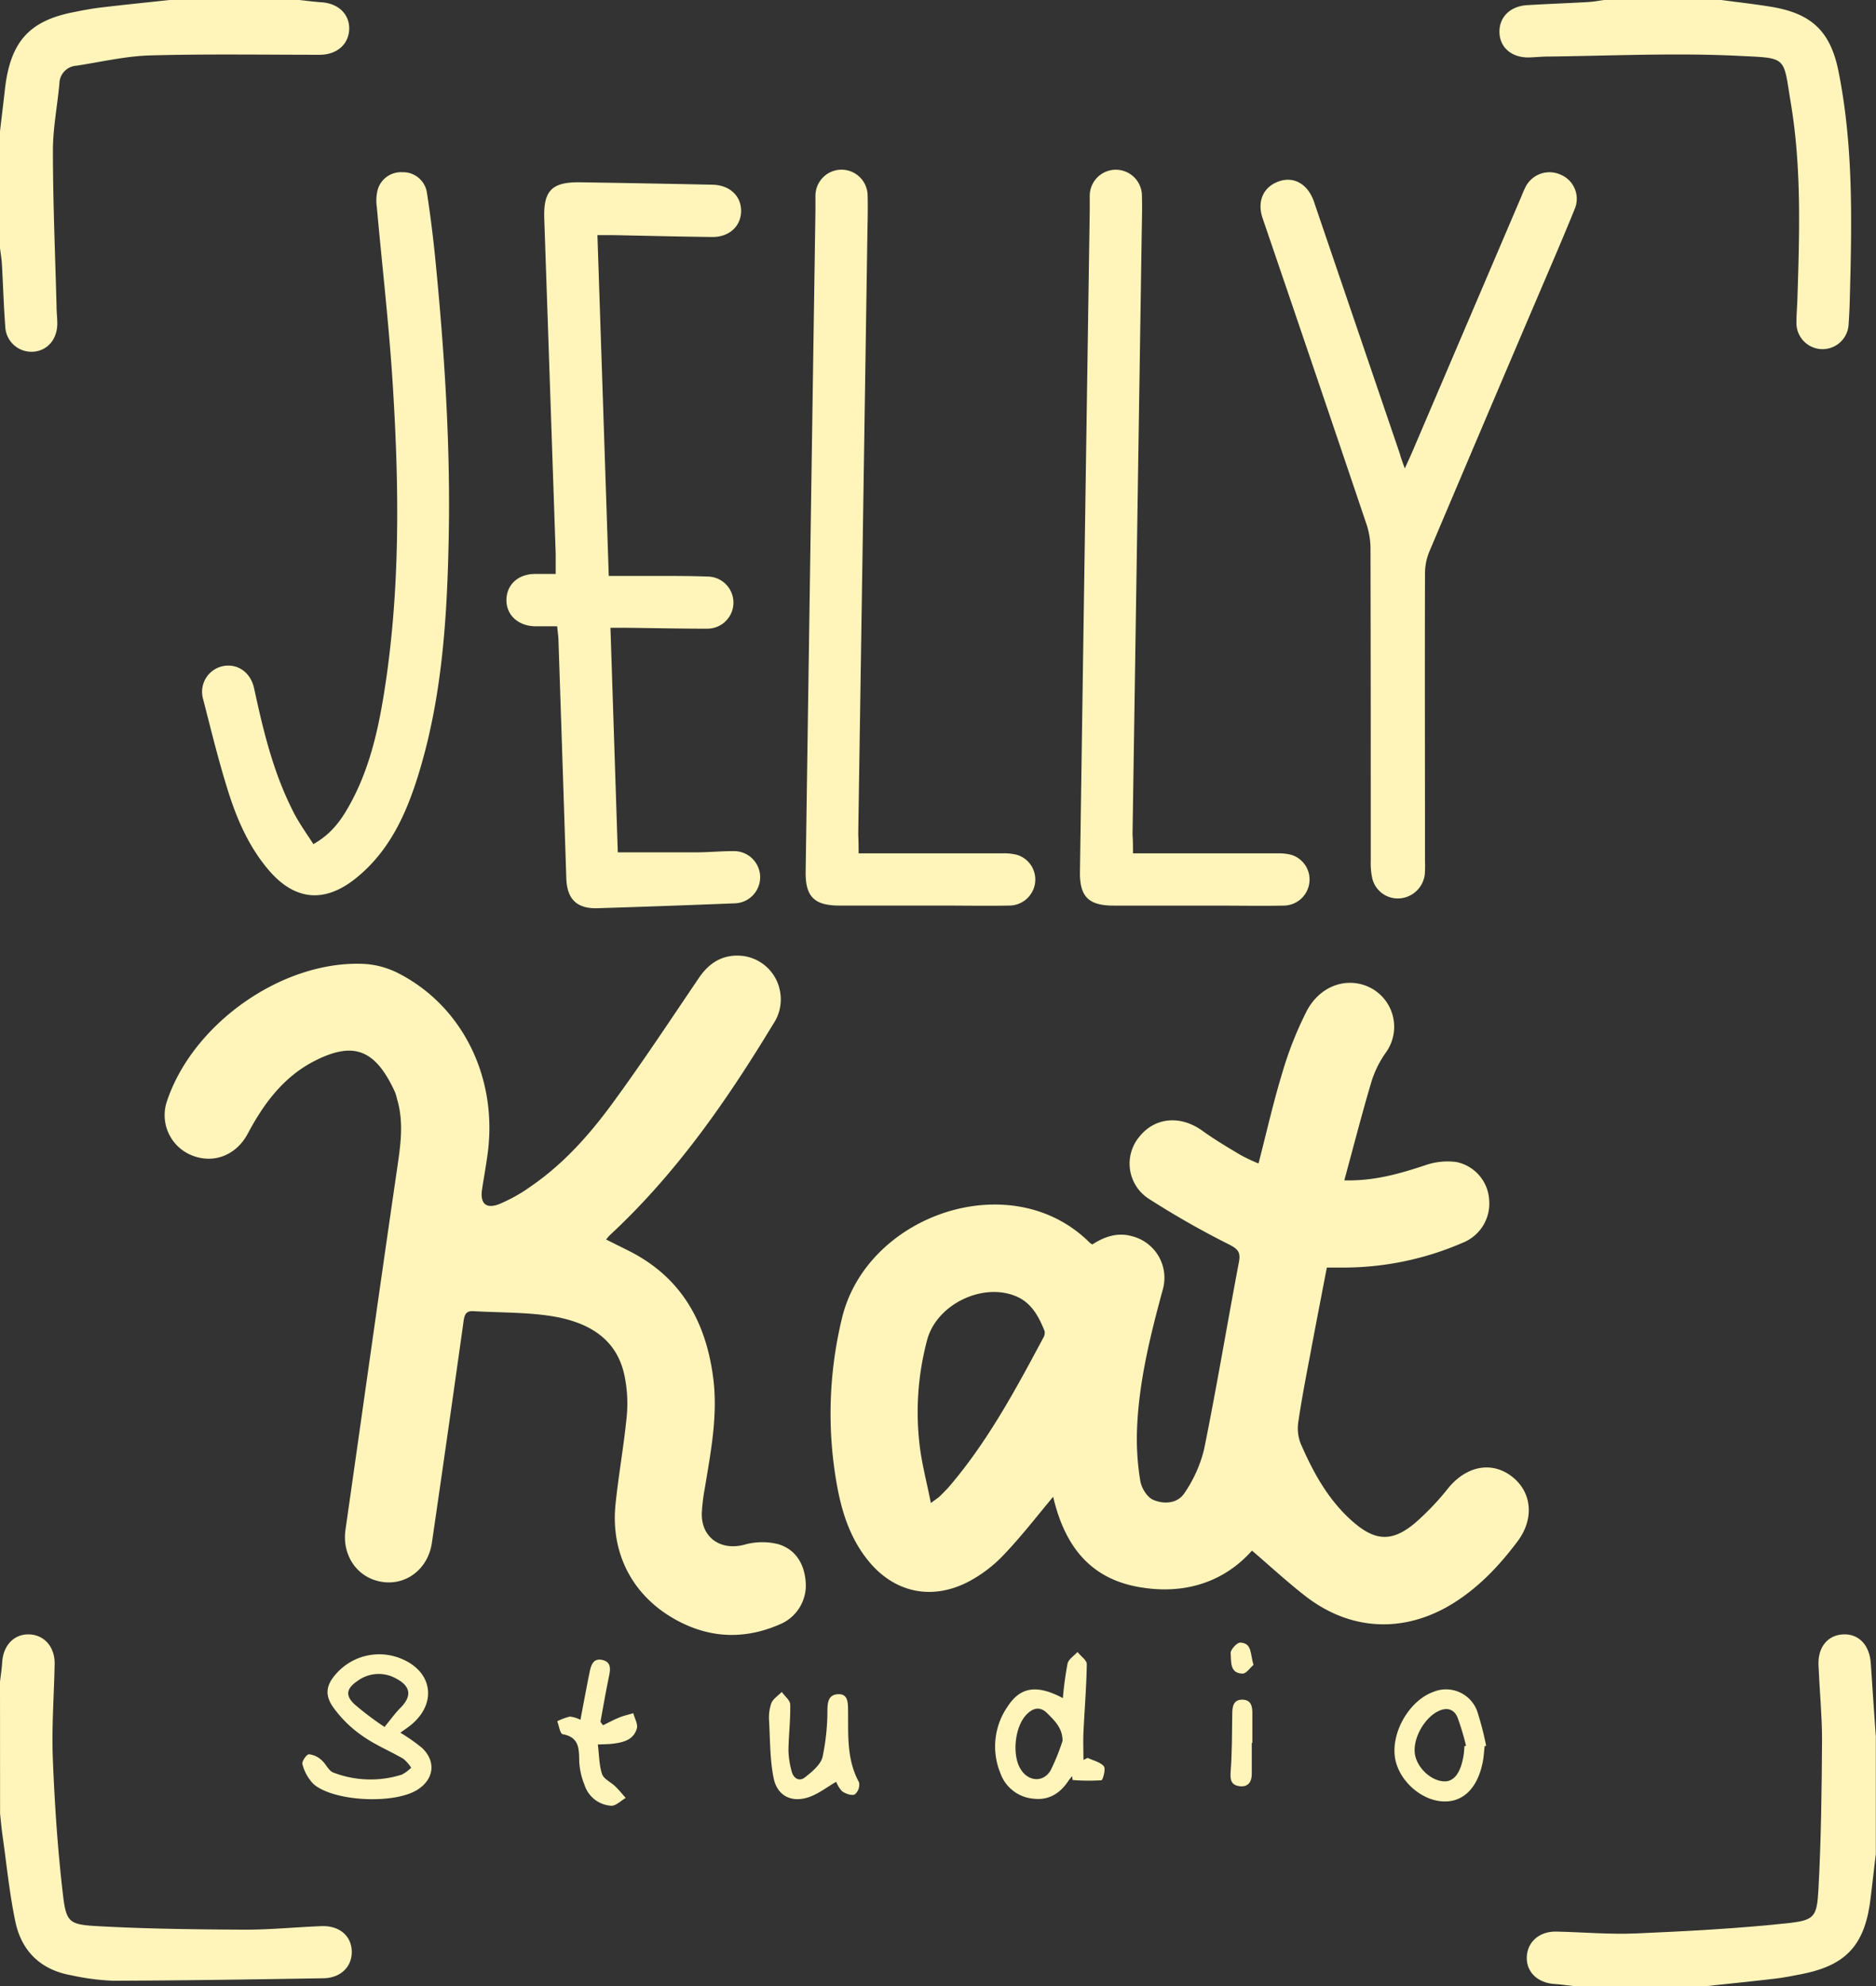<svg id="Layer_1" data-name="Layer 1" xmlns="http://www.w3.org/2000/svg" viewBox="0 0 444.96 470.99">
  <rect x="0" y="0" width="444.96" height="470.99" fill="#333333" stroke="none"/>
  <style>
    path {
      fill: #fff5ba;
    }
  </style>
  <title>Logo</title>
  <path d="M631.72,51.7c4.08.55,8.18,1,12.23,1.68,9.36,1.64,13.7,5.93,15.57,15.26,3.61,18,3.15,36.26,2.66,54.49q-.07,2.66-.26,5.32a6.19,6.19,0,1,1-12.38-.29c0-1.87.17-3.74.23-5.61.49-15.47,1-31-1.55-46.31-1.88-11.33-.67-10.72-12.51-11.3-15-.74-30.12,0-45.18.17-1.48,0-3,.18-4.43.21-4.07.08-6.9-2.32-7-5.93s2.52-6.23,6.6-6.47c4.82-.29,9.65-.46,14.47-.74,1.26-.07,2.52-.32,3.77-.48Z" transform="translate(-223.45 -51.7)"/>
  <path d="M223.45,450.5c.18-1.55.43-3.09.52-4.65.25-4,2.85-6.72,6.44-6.58s6.06,3,6,7c-.14,7.49-.73,15-.43,22.46.42,10.71,1.14,21.43,2.38,32.07.78,6.73,1.42,7.27,8.16,7.65,11.69.65,23.41.78,35.13.84,6,0,12-.6,18-.84,4.28-.17,7.15,2.28,7.23,6,.08,3.57-2.58,6.29-6.69,6.36-16.64.28-33.28.53-49.92.59a56.67,56.67,0,0,1-9.94-1.3c-7.18-1.27-11.74-5.67-13.22-12.64-1.42-6.72-2.08-13.6-3.05-20.41-.25-1.73-.4-3.48-.59-5.23Z" transform="translate(-223.45 -51.7)"/>
  <path d="M596.81,522.69c-1.55-.18-3.09-.43-4.65-.52-4-.24-6.73-2.85-6.58-6.43s3-6.08,7-6c6.3.14,12.62.71,18.9.44,11.88-.51,23.78-1.14,35.6-2.39,6.77-.71,7.31-1.42,7.68-8.11.64-11.78.78-23.6.85-35.41,0-5.9-.6-11.8-.84-17.71-.18-4.31,2.23-7.17,5.94-7.3s6.2,2.64,6.47,6.92c.37,5.78.79,11.55,1.19,17.33v27.81c-.4,3.4-.81,6.79-1.2,10.19-1.26,11.15-5.57,16.09-16,18.23-2.21.45-4.44.89-6.68,1.16-5.45.65-10.92,1.19-16.38,1.78Z" transform="translate(-223.45 -51.7)"/>
  <path d="M294.45,51.7c1.75.18,3.49.43,5.25.54,4,.26,6.72,2.85,6.57,6.45s-3,6-7,6c-13.39,0-26.78-.22-40.16.15-5.85.16-11.67,1.55-17.5,2.44a4.3,4.3,0,0,0-4.07,4.25C237.06,76.8,236,82.08,236,87.36c0,12.3.54,24.61.86,36.91,0,1.38.17,2.75.18,4.13,0,3.72-2.28,6.43-5.65,6.7a6.21,6.21,0,0,1-6.69-6c-.38-4.91-.51-9.83-.8-14.75-.08-1.36-.32-2.71-.48-4.06V83.06c.4-3.4.82-6.8,1.2-10.2,1.26-11.11,5.64-16.13,16-18.22,2.21-.45,4.44-.88,6.68-1.15,5.45-.65,10.91-1.2,16.37-1.79Z" transform="translate(-223.45 -51.7)"/>
  <path d="M538.16,352.28c-1.35,7-2.71,14-4,20.92-1,5.23-2,10.45-2.77,15.71a9.94,9.94,0,0,0,.57,5.13c3,6.9,6.59,13.46,12.38,18.51,5.31,4.62,9.28,4.86,14.71.33a62.15,62.15,0,0,0,7.92-8.32c4.29-5.21,10.21-6.42,15-2.79s5.51,10,1.41,15.45c-4.35,5.8-9.27,11-15.51,14.83-11.47,7-24.14,6.4-34.78-1.85-4.35-3.37-8.39-7.13-12.69-10.8-6.52,7.34-15.9,10.65-27.09,8.59-11.86-2.18-17.49-10.36-20.07-21.36-4,4.81-7.7,9.58-11.83,13.89a32.08,32.08,0,0,1-8.43,6.34c-9.07,4.63-18.23,2.24-24.32-6-3.74-5-5.58-10.83-6.68-16.88a95.88,95.88,0,0,1,1.15-39.59c5.83-24.7,40.26-36.52,58.79-18a4.14,4.14,0,0,0,.63.4c2.83-1.81,5.91-2.93,9.41-1.94a10.17,10.17,0,0,1,7.29,12.63c-3,11.05-5.76,22.14-6.13,33.64a61,61,0,0,0,.79,11.74c.27,1.66,1.58,3.83,3,4.47,2.57,1.15,5.87.94,7.51-1.62a31.52,31.52,0,0,0,4.62-10.33c3-14.76,5.46-29.63,8.27-44.43.44-2.33-.27-3.07-2.28-4.11a207.39,207.39,0,0,1-18.93-10.76,9.92,9.92,0,0,1-2.48-14.74c3.7-4.72,9.81-5.25,15-1.51,2.95,2.12,6.1,4,9.22,5.84a43.38,43.38,0,0,0,4.11,1.93c1.91-7.39,3.53-14.59,5.68-21.63a84.93,84.93,0,0,1,5.74-14.5c3-5.71,8.77-7.91,13.88-6.08a10.42,10.42,0,0,1,4.95,15.84A24.42,24.42,0,0,0,548.8,308c-2.3,7.7-4.29,15.49-6.5,23.6,7.1.19,13.18-1.59,19.28-3.61a15.77,15.77,0,0,1,7.43-.71,9.74,9.74,0,0,1,7.65,9,10,10,0,0,1-6.26,10.11A71,71,0,0,1,542,352.28Zm-93.92,55.83c1.19-.89,1.61-1.14,2-1.48.84-.83,1.69-1.65,2.46-2.55,9.06-10.64,15.64-22.85,22.17-35.09a2.33,2.33,0,0,0,.35-1.63c-1.41-3.52-3.16-6.85-7-8.36-7.93-3.15-18.56,2.07-20.84,10.35a66.38,66.38,0,0,0-1.86,24.58C442,398.47,443.21,402.93,444.24,408.11Z" transform="translate(-223.45 -51.7)"/>
  <path d="M367.21,345.63c2,1,4,2,5.88,2.94,12.34,6.4,18,17.14,19.59,30.44,1,8.63-.66,17.09-2.05,25.55a46.08,46.08,0,0,0-.72,5.86c-.2,5.85,4.42,9.07,10.08,7.58a15.65,15.65,0,0,1,8-.14c4.14,1.21,6.24,4.65,6.56,9a10,10,0,0,1-6.07,10c-7.72,3.38-15.48,3.46-23.15-.24-11.17-5.4-17.15-15.83-15.89-28.17.72-7.05,2-14,2.68-21.1a32.44,32.44,0,0,0-.43-8.82c-1.69-9.46-8.75-13.26-17.13-14.69-6.17-1-12.54-.85-18.83-1.22-1.66-.1-2.09.72-2.31,2.27q-3.69,26.34-7.53,52.66c-.9,6.18-6.08,10.19-11.88,9.26s-9.5-6.25-8.61-12.4c4.08-28.48,8.06-57,12.22-85.43.82-5.6,1.67-11.11,0-16.68a12.2,12.2,0,0,0-.51-1.69c-4.56-9.89-9.6-12-18.62-7.54-7.58,3.72-12.4,10.16-16.26,17.43-2.69,5.07-7.89,7.16-12.95,5.3a10.27,10.27,0,0,1-6.22-13c6.16-18.39,27.3-33.29,46.5-32.54a20.47,20.47,0,0,1,8.18,2.13c15.3,7.72,23.71,24.64,21.41,42.6-.38,2.93-.92,5.84-1.36,8.76-.51,3.36.94,4.72,4.14,3.45A38.34,38.34,0,0,0,349.4,333c7.65-5.26,13.79-12.13,19.22-19.53,7.16-9.76,13.83-19.89,20.63-29.92,2.57-3.79,6-5.7,10.52-5.15a10.27,10.27,0,0,1,8.6,7.92,10.39,10.39,0,0,1-1.51,8.19c-11,18.17-23.08,35.56-38.79,50.11A12.71,12.71,0,0,0,367.21,345.63Z" transform="translate(-223.45 -51.7)"/>
  <path d="M355.6,200.21c-2,0-3.69,0-5.36,0-4-.13-6.77-2.78-6.67-6.36s2.83-6,6.68-6.05c1.56,0,3.13,0,5,0,0-1.7,0-3.24,0-4.78q-1.35-39.76-2.71-79.52c-.22-6.64,1.84-8.67,8.54-8.57q15.68.24,31.35.57c4.08.08,6.82,2.65,6.8,6.24s-2.81,6.2-6.86,6.16c-7.79-.09-15.58-.29-23.36-.44-1.16,0-2.32,0-3.86,0l2.69,80.81c3.91,0,7.61,0,11.32,0,4,0,8.09,0,12.13.15a6.18,6.18,0,1,1-.12,12.36c-6.31,0-12.62-.13-18.93-.21-1.16,0-2.33,0-4,0l1.74,53.25c6.4,0,12.48,0,18.56,0,3,0,5.91-.3,8.87-.29a6.19,6.19,0,1,1,.29,12.38q-16.26.65-32.52,1.16c-4.93.15-7.25-2.17-7.41-7.1q-.92-28.38-1.87-56.76C355.85,202.31,355.72,201.44,355.6,200.21Z" transform="translate(-223.45 -51.7)"/>
  <path d="M556.65,162.79c.75-1.66,1.23-2.7,1.69-3.75l26-60.85a23.4,23.4,0,0,1,.95-2.16,6.36,6.36,0,0,1,8.34-2.9,6.2,6.2,0,0,1,3.31,8.15c-2.77,6.84-5.71,13.62-8.61,20.41q-13,30.43-25.89,60.88a13.56,13.56,0,0,0-1,5.1c-.07,22.78,0,45.56,0,68.34a26.28,26.28,0,0,1-.05,3,6.47,6.47,0,0,1-5.85,5.72,6.22,6.22,0,0,1-6.61-4.75,17,17,0,0,1-.36-4.1c0-24.75,0-49.5-.06-74.26a18.46,18.46,0,0,0-1-5.76q-12.23-36.23-24.59-72.42c-1.36-4,.17-7.38,3.74-8.69s6.82.49,8.33,4.46c.18.46.32.93.48,1.4l20,58.69C555.72,160.26,556.09,161.24,556.65,162.79Z" transform="translate(-223.45 -51.7)"/>
  <path d="M297.78,251.87c4.2-2.37,6.49-5.56,8.43-9,4.72-8.37,6.86-17.57,8.35-26.93,3.9-24.48,3.58-49.11,2-73.73-.88-13.85-2.5-27.66-3.74-41.5a10.19,10.19,0,0,1,.23-4.08,5.75,5.75,0,0,1,5.87-4.09,5.7,5.7,0,0,1,5.8,4.92c.88,5.64,1.56,11.32,2.11,17,2.06,21.3,3.45,42.64,3.06,64-.35,19.14-1.47,38.22-7.13,56.69-2.91,9.52-6.94,18.46-15,24.89-7.42,5.9-14.45,5.21-20.64-2.08-4.67-5.51-7.49-12-9.62-18.82-2.24-7.12-4-14.39-5.87-21.64a6.22,6.22,0,0,1,4.52-7.8c3.53-.8,6.74,1.35,7.58,5.26,2.12,9.83,4.46,19.6,9,28.66C294.11,246.52,296,249.1,297.78,251.87Z" transform="translate(-223.45 -51.7)"/>
  <path d="M427.1,254.06c11.66,0,22.89,0,34.13,0a12.1,12.1,0,0,1,3.5.37,6.12,6.12,0,0,1,4.22,6.67,6.19,6.19,0,0,1-6.14,5.34c-5.42.1-10.85,0-16.27,0h-24c-5.93,0-8.08-2.11-8-8q1.14-78.38,2.32-156.76c0-1.18,0-2.37,0-3.55a6.19,6.19,0,1,1,12.38,0c.08,2.86,0,5.72-.05,8.58q-1.08,71.43-2.18,142.86C427.08,251,427.1,252.34,427.1,254.06Z" transform="translate(-223.45 -51.7)"/>
  <path d="M492.18,254.06c11.65,0,22.89,0,34.12,0a12.14,12.14,0,0,1,3.5.37A6.12,6.12,0,0,1,534,261.1a6.19,6.19,0,0,1-6.13,5.35c-5.42.1-10.85,0-16.27,0h-24c-5.94,0-8.08-2.11-8-8q1.14-78.38,2.32-156.76c0-1.18,0-2.37,0-3.55a6.19,6.19,0,1,1,12.38,0c.08,2.86,0,5.72-.05,8.58q-1.08,71.43-2.18,142.86C492.17,251,492.18,252.34,492.18,254.06Z" transform="translate(-223.45 -51.7)"/>
  <path d="M318.41,462.58a42.75,42.75,0,0,1,5.13,3.6c3.4,3.2,2.86,7.44-1.09,9.93-5.48,3.46-19.81,2.83-24.64-1.35a10.62,10.62,0,0,1-2.63-4.71c-.2-.6.95-2.32,1.54-2.35a5.13,5.13,0,0,1,3,1.39c1,.85,1.66,2.52,2.79,2.94a24.56,24.56,0,0,0,16.22.5,8.67,8.67,0,0,0,2.25-1.65,9,9,0,0,0-1.86-2.11c-3.23-1.88-6.76-3.32-9.78-5.48a28.15,28.15,0,0,1-7-6.94c-2.08-3.1-1.34-5.5,1.27-8.21a13.61,13.61,0,0,1,15.26-3c7,3,8.18,10.1,2.57,15.16C320.52,461.15,319.42,461.83,318.41,462.58Zm-3.75-1.37c1.49-1.81,2.5-3.25,3.73-4.48,2.79-2.79,2.54-5.14-1-7a8.42,8.42,0,0,0-9.16.59c-2.56,1.73-2.95,3.39-.74,5.48A70.19,70.19,0,0,0,314.66,461.22Z" transform="translate(-223.45 -51.7)"/>
  <path d="M475.55,454.38a78.67,78.67,0,0,1,1.11-8.21c.24-1,1.54-1.83,2.36-2.73.77,1,2.21,1.94,2.2,2.9-.08,5.4-.54,10.79-.79,16.19-.1,2.16,0,4.33,0,6.5l1-.48c1.32.63,3,1,3.84,2,.49.59-.23,3.27-.59,3.31a48.41,48.41,0,0,1-6.83-.06l-.1-.91a14,14,0,0,0-.88,1.09c-1.94,2.94-4.59,4.65-8.17,4.26a9.14,9.14,0,0,1-8-6.14,16.61,16.61,0,0,1,1.77-15.77C465.53,451.66,469.44,451.14,475.55,454.38Zm-.08,10.11c0-3-1.88-4.77-3.61-6.5s-3.37-1.29-4.9.25c-2.82,2.83-3.54,9.61-1.42,13,1.85,3,5.43,3.19,7.13.22A51.44,51.44,0,0,0,475.48,464.49Z" transform="translate(-223.45 -51.7)"/>
  <path d="M575.58,465.79c-.13,1.17-.19,2.35-.4,3.51-1.15,6.16-4.45,9.62-9.06,9.58-5.37,0-10.86-4.83-11.78-10.26-1-6.08,3.35-13.65,9.09-15.72a7.86,7.86,0,0,1,10.39,4.58,73,73,0,0,1,2.12,8.19Zm-4.79,0,.38-.12a62.32,62.32,0,0,0-2-6.67c-.86-2.05-2.56-2.52-4.63-1.5-3.19,1.57-5.84,6.18-5.54,9.75.28,3.39,3.74,6.77,7,6.87,2.31.07,3.89-2,4.56-6C570.7,467.4,570.72,466.61,570.79,465.83Z" transform="translate(-223.45 -51.7)"/>
  <path d="M421.78,474.22c-2.21,1.28-4.16,2.82-6.39,3.61-4.07,1.43-7.55-.19-8.43-4.42s-.85-8.95-1.08-13.44a10.68,10.68,0,0,1,.51-4.37c.42-1.06,1.63-1.8,2.49-2.68.7,1,2,2,2,3,.08,3.63-.38,7.27-.42,10.9a20.24,20.24,0,0,0,.77,4.94c.41,1.65,1.78,2.47,3.1,1.44,1.68-1.31,3.73-3,4.21-4.83A53.36,53.36,0,0,0,419.7,457c.06-2,.45-3.45,2.53-3.55s2.33,1.53,2.36,3.28c.11,6-.46,12,2.61,17.62a3,3,0,0,1-1,2.86c-.68.37-2.18-.14-3-.73A6.89,6.89,0,0,1,421.78,474.22Z" transform="translate(-223.45 -51.7)"/>
  <path d="M361.12,459.53c.72-3.79,1.39-7.43,2.13-11.07.34-1.66.75-3.6,3-3.14s2,2.24,1.62,4c-.73,3.55-1.35,7.12-2,10.68l.61.82c1.29-.63,2.56-1.32,3.89-1.86,1.06-.43,2.19-.67,3.29-1,.31,1.22,1.14,2.58.84,3.62-.79,2.78-3.34,3.33-5.86,3.63-1,.11-1.92.1-3.39.17.32,2.47.29,4.87,1,7,.41,1.2,2.11,1.93,3.16,2.95.87.85,1.64,1.81,2.45,2.72-1.14.65-2.33,1.91-3.43,1.85a7.1,7.1,0,0,1-6.36-5,16.85,16.85,0,0,1-1.23-5.43c-.06-3,.06-5.82-3.95-6.54-.59-.11-.86-2-1.27-3.07a14.26,14.26,0,0,1,3-1.1A6.91,6.91,0,0,1,361.12,459.53Z" transform="translate(-223.45 -51.7)"/>
  <path d="M520.35,465c0,2.46,0,4.93,0,7.39,0,1.84-.87,3.14-2.88,2.88s-2.28-1.49-2.13-3.44c.34-4.5.32-9,.38-13.56,0-1.81.21-3.6,2.5-3.52,2.07.07,2.3,1.75,2.27,3.46,0,2.27,0,4.53,0,6.8Z" transform="translate(-223.45 -51.7)"/>
  <path d="M520.77,446.49c-.79.66-1.71,2.09-2.6,2.08-3.13-.06-2.65-2.94-2.83-4.85-.07-.81,1.52-2.55,2.29-2.51C520.49,441.34,519.95,444,520.77,446.49Z" transform="translate(-223.45 -51.7)"/>
</svg>